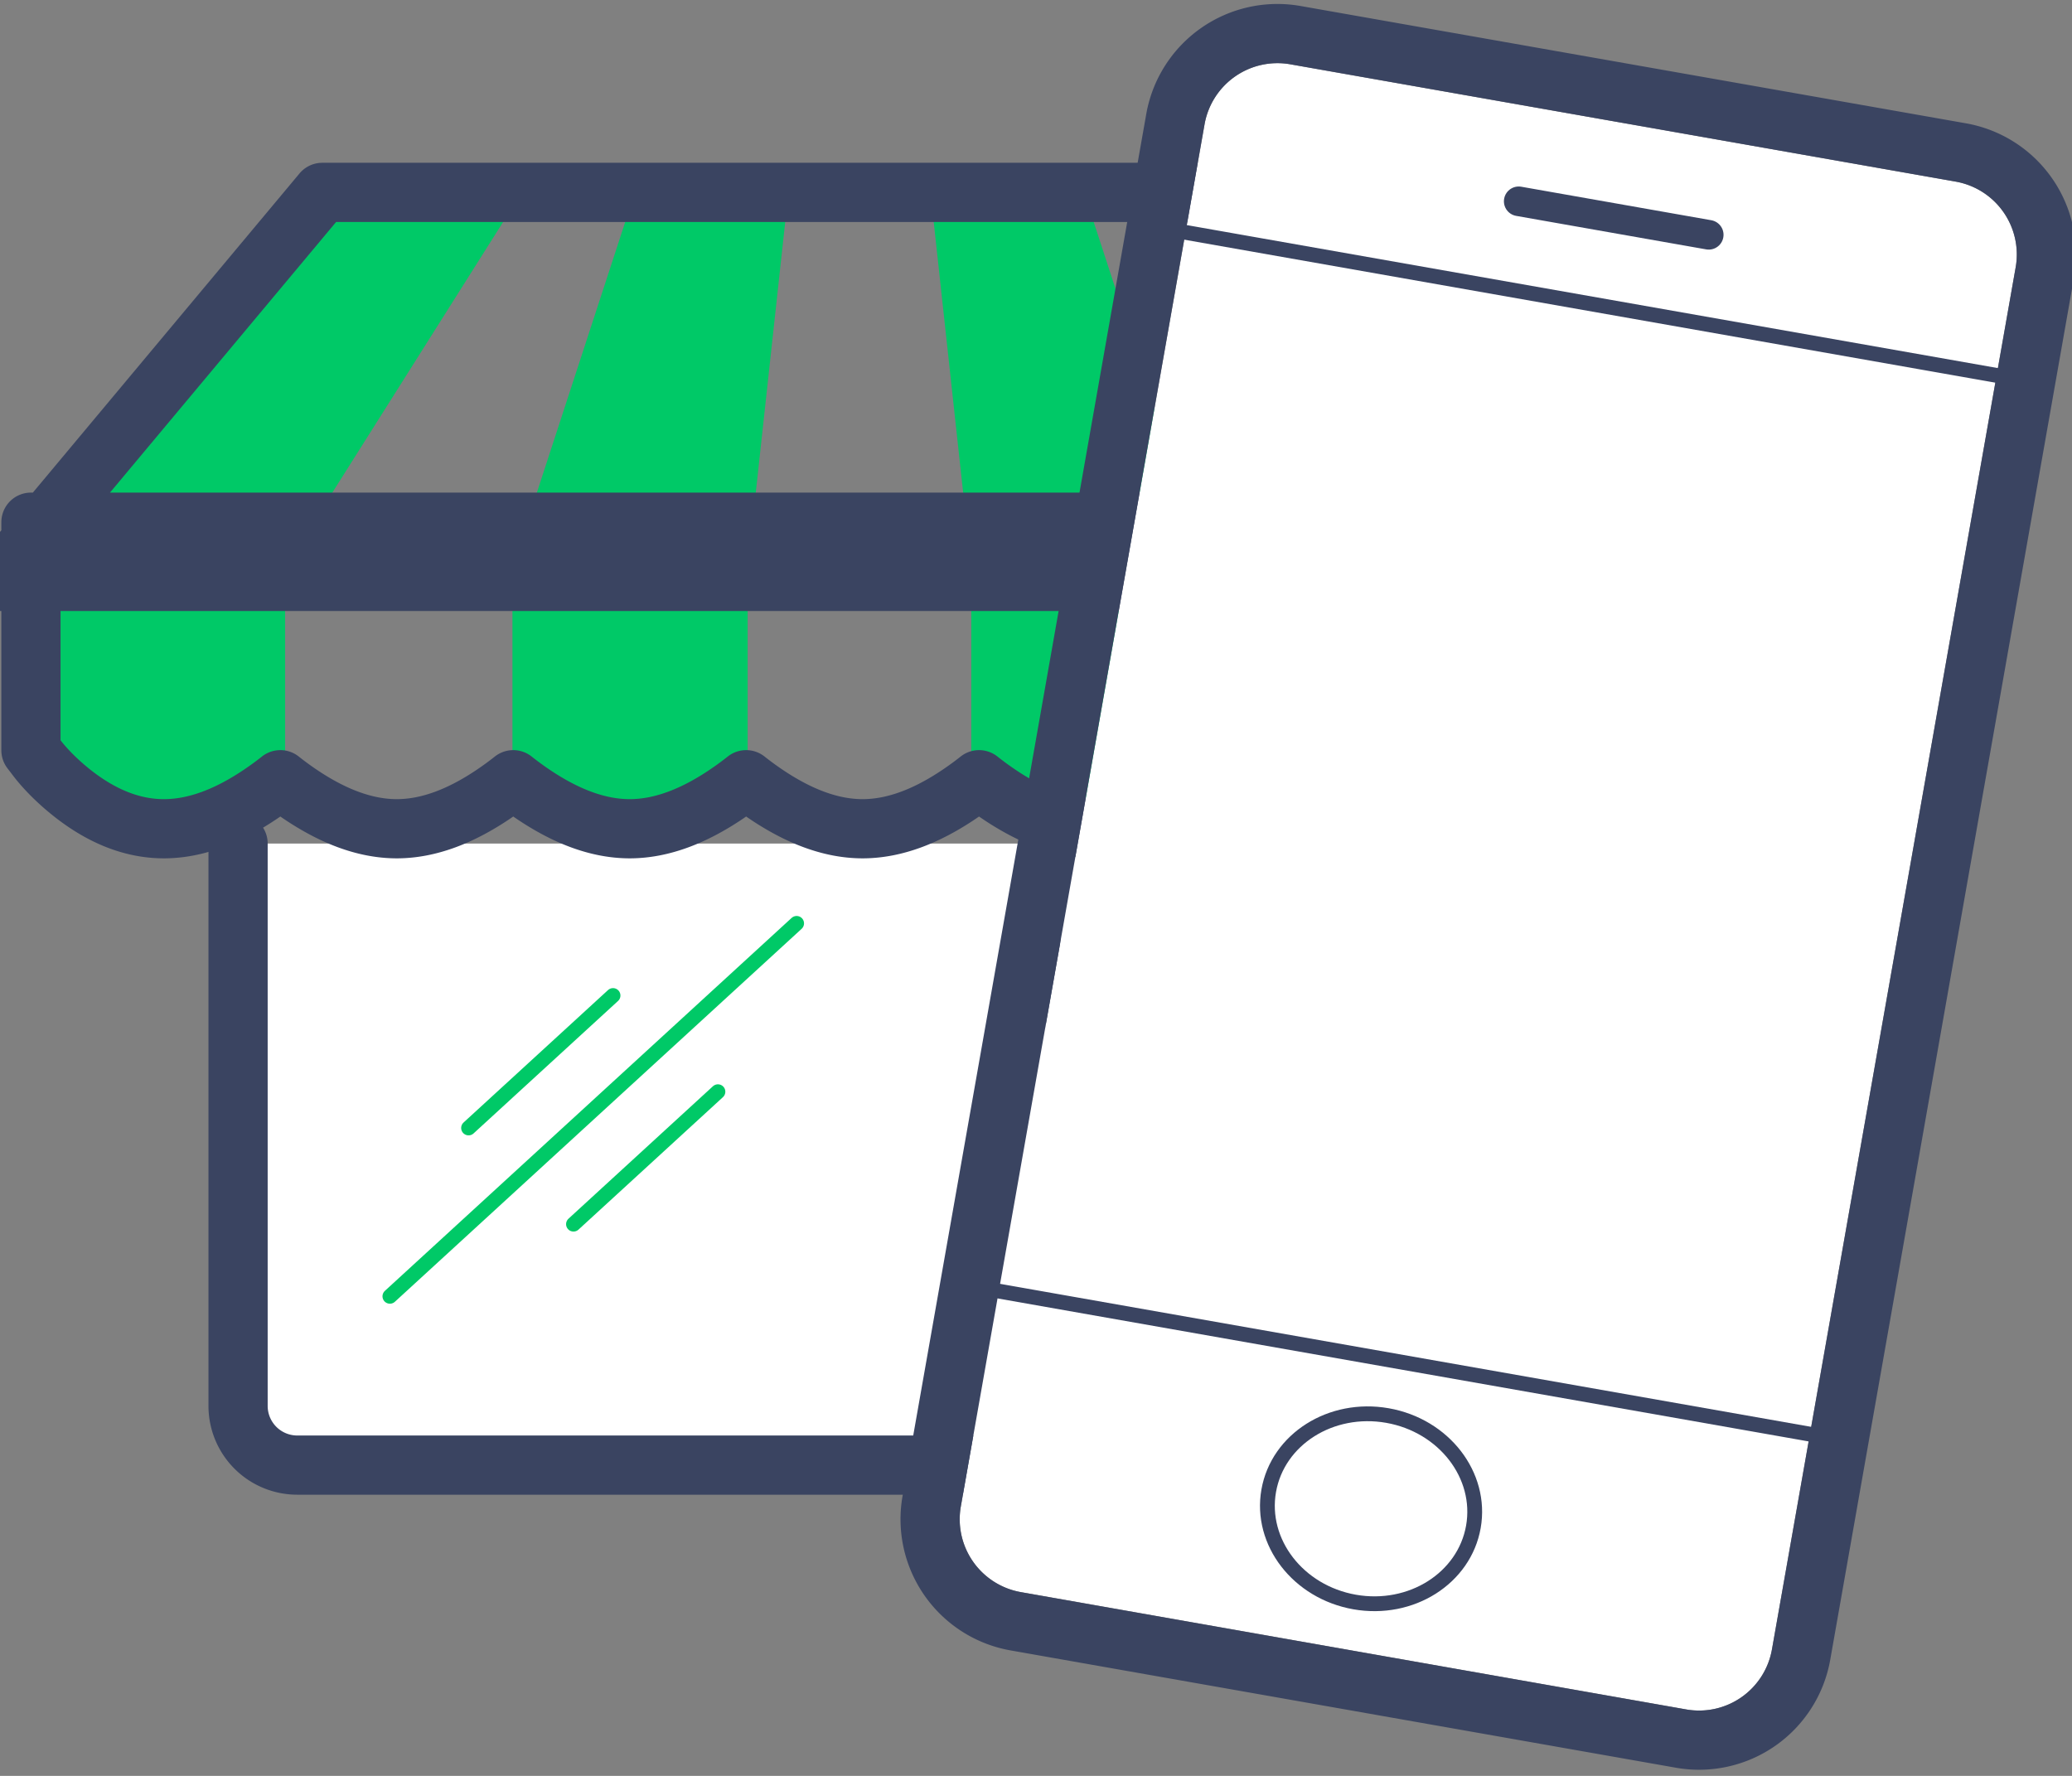 <svg xmlns="http://www.w3.org/2000/svg" xmlns:xlink="http://www.w3.org/1999/xlink" width="140" height="120" viewBox="0 0 140 120">
    <rect x="0" y="0" width="140" height="120" fill="#808080" stroke="none"/>
    <defs>
        <path id="a" d="M6.003 0h45.65a5 5 0 0 1 5 5v94.831a5 5 0 0 1-5 5H6.003a5 5 0 0 1-5-5V5a5 5 0 0 1 5-5z"/>
    </defs>
    <g fill="none" fill-rule="evenodd">
        <path fill="#FFF" stroke="#3A4461" stroke-linecap="round" stroke-linejoin="round" stroke-width="4" d="M102.237 57v37.992c0 2.214-1.799 4.008-3.996 4.008H20.083a4 4 0 0 1-3.997-4.008V57"/>
        <path fill="#00C967" d="M62.979 14h10.593l7.946 24.34v14.603S77.545 57 73.572 57c-3.972 0-7.945-4.057-7.945-4.057V38.34L62.98 14zM42.57 14h10.594l-2.648 24.34v14.603S46.543 57 42.57 57c-3.972 0-7.945-4.057-7.945-4.057V38.34L42.57 14zM21.072 14h13.553l-15.36 24.34v14.603S15.197 57 11.131 57C7.066 57 3 52.943 3 52.943V38.34L21.072 14zM84.79 14h11.169l19.365 24.34v14.603S109.276 57 105.41 57c-3.866 0-7.303-4.057-7.303-4.057V38.34L84.789 14z"/>
        <path stroke="#3A4461" stroke-linecap="round" stroke-linejoin="round" stroke-width="4" d="M21.774 13h74.601l20.915 26.286H-.187L21.774 13zm75.853 39.687a21.3 21.3 0 0 1-1.34.981C94.141 55.114 91.952 56 89.758 56c-2.195 0-4.384-.886-6.528-2.332a21.3 21.3 0 0 1-1.341-.981 21.3 21.3 0 0 1-1.34.981C78.404 55.114 76.215 56 74.02 56c-2.194 0-4.383-.886-6.528-2.332a21.3 21.3 0 0 1-1.34-.981 21.3 21.3 0 0 1-1.341.981C62.668 55.114 60.479 56 58.284 56c-2.195 0-4.383-.886-6.528-2.332a21.3 21.3 0 0 1-1.34-.981 21.3 21.3 0 0 1-1.341.981C46.93 55.114 44.742 56 42.547 56c-2.195 0-4.384-.886-6.528-2.332a21.3 21.3 0 0 1-1.34-.981 21.3 21.3 0 0 1-1.341.981C31.193 55.114 29.004 56 26.81 56c-2.195 0-4.384-.886-6.528-2.332a21.3 21.3 0 0 1-1.34-.981 21.3 21.3 0 0 1-1.342.981C15.456 55.114 13.267 56 11.073 56c-2.243 0-4.32-.924-6.21-2.423-1.086-.862-1.887-1.723-2.36-2.34l-.412-.539V35.286h113.052v15.522l-.538.577c-.551.591-1.469 1.426-2.663 2.263-2.08 1.458-4.24 2.352-6.446 2.352-2.195 0-4.384-.886-6.528-2.332a21.3 21.3 0 0 1-1.34-.981z"/>
        <path stroke="#3A4461" stroke-linecap="square" stroke-linejoin="round" d="M71.158 56v43"/>
        <g transform="translate(77.155 68)">
            <path stroke="#3A4461" stroke-linecap="square" stroke-linejoin="round" d="M1.636 1.944v10.112"/>
            <ellipse cx="1.636" cy="1.167" fill="#3A4461" rx="1.636" ry="1.167"/>
            <ellipse cx="1.636" cy="12.833" fill="#3A4461" rx="1.636" ry="1.167"/>
        </g>
        <g stroke="#00C967" stroke-linecap="round" stroke-linejoin="round">
            <path d="M31.66 76.219l9.761-8.95M26.344 87.594l27.482-25.2M38.749 82.719l9.76-8.95"/>
        </g>
        <g transform="rotate(10 21.763 466.108)">
            <g stroke-linecap="round" stroke-linejoin="round">
                <use fill="#FFF" xlink:href="#a"/>
                <path stroke="#3A4461" stroke-width="4" d="M6.003-2h45.65a7 7 0 0 1 7 7v94.831a7 7 0 0 1-7 7H6.003a7 7 0 0 1-7-7V5a7 7 0 0 1 7-7z"/>
            </g>
            <ellipse cx="28.327" cy="95.176" stroke="#3A4461" rx="7.021" ry="6.397"/>
            <path stroke="#3A4461" stroke-linecap="round" stroke-linejoin="round" d="M57.154 85.06H.501M.501 12.414h56.653"/>
            <path stroke="#3A4461" stroke-linecap="round" stroke-linejoin="round" stroke-width="2" d="M22.811 6.437h13.037"/>
        </g>
    </g>
</svg>
